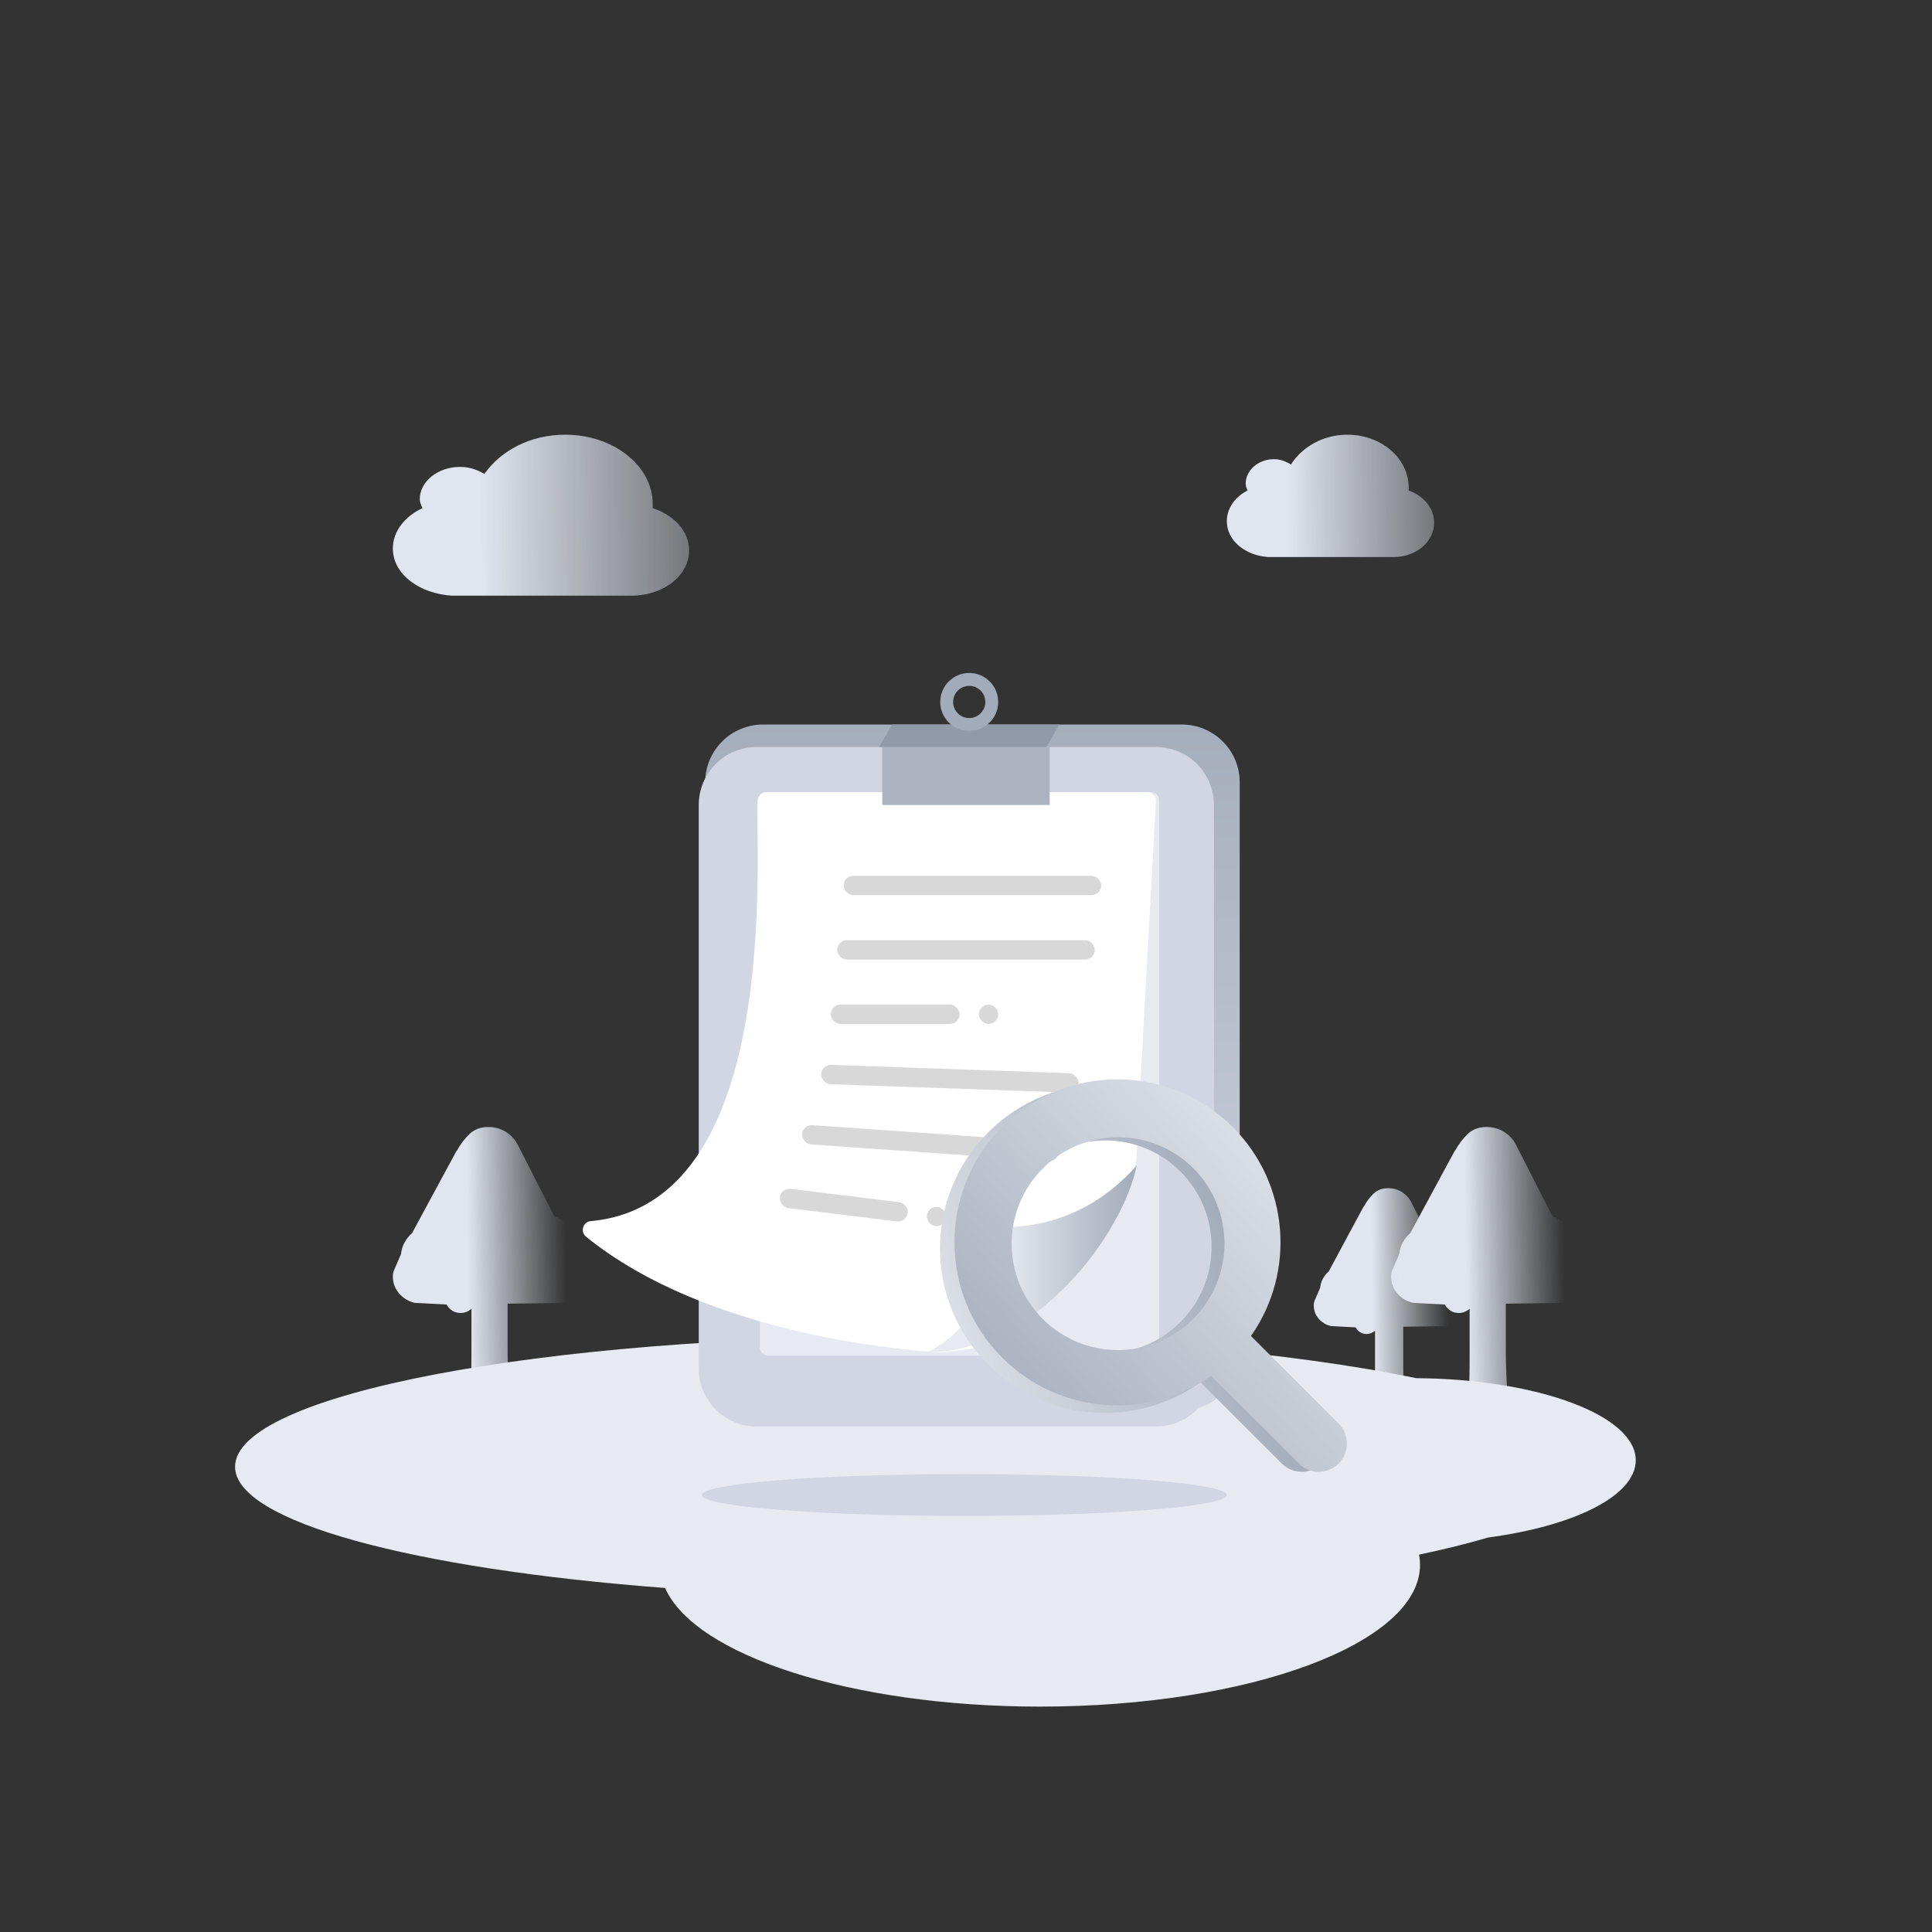 <svg xmlns:xlink="http://www.w3.org/1999/xlink" xmlns="http://www.w3.org/2000/svg" version="1.1" viewBox="0 0 600 600" height="1em" width="1em">
    <rect x="0" y="0" width="600" height="600" fill="#333333" stroke="none"/>
    <title>暂无搜索结果</title>
    <defs>
        <linearGradient id="linearGradient-1" y2="64.768%" x2="29.516%" y1="64.414%" x1="144.588%">
            <stop offset="0%" stop-opacity="0" stop-color="#E0E5EF"></stop>
            <stop offset="100%" stop-color="#E0E5EF"></stop>
        </linearGradient>
        <linearGradient id="linearGradient-2" y2="67.42%" x2="29.516%" y1="67.002%" x1="144.588%">
            <stop offset="0%" stop-opacity="0" stop-color="#E0E5EF"></stop>
            <stop offset="100%" stop-color="#E0E5EF"></stop>
        </linearGradient>
        <linearGradient id="linearGradient-3" y2="100%" x2="40.792%" y1="98.8%" x1="92.518%">
            <stop offset="0%" stop-opacity="0" stop-color="#E0E5EF"></stop>
            <stop offset="100%" stop-color="#E0E5EF"></stop>
        </linearGradient>
        <linearGradient id="linearGradient-4" y2="100%" x2="40.896%" y1="98.8%" x1="92.039%">
            <stop offset="0%" stop-opacity="0" stop-color="#E0E5EF"></stop>
            <stop offset="100%" stop-color="#E0E5EF"></stop>
        </linearGradient>
        <linearGradient id="linearGradient-5" y2="100%" x2="62.822%" y1="-7.52%" x1="62.822%">
            <stop offset="0%" stop-color="#A2ABB9"></stop>
            <stop offset="100%" stop-color="#D1D6E2"></stop>
            <stop offset="100%" stop-color="#E7EAF0"></stop>
        </linearGradient>
        <linearGradient id="linearGradient-6" y2="50%" x2="35.095%" y1="50%" x1="100%">
            <stop offset="0%" stop-color="#A2ABB9"></stop>
            <stop offset="100%" stop-color="#E7EAF0"></stop>
            <stop offset="100%" stop-color="#E7EAF0"></stop>
        </linearGradient>
        <linearGradient id="linearGradient-7" y2="63.245%" x2="110.166%" y1="33.51%" x1="26.596%">
            <stop offset="0%" stop-color="#A2ABB9"></stop>
            <stop offset="100%" stop-color="#E7EAF0"></stop>
        </linearGradient>
        <linearGradient id="linearGradient-8" y2="0%" x2="11.802%" y1="80.855%" x1="100%">
            <stop offset="0%" stop-color="#A2ABB9"></stop>
            <stop offset="100%" stop-color="#E7EAF0"></stop>
        </linearGradient>
    </defs>
    <g fill-rule="evenodd" fill="none" stroke-width="1" stroke="none" id="暂无搜索结果">
        <path fill-rule="nonzero" fill="url(#linearGradient-1)" id="路径" d="M214,170.938 C214,178.75 206.055,185 196.018,185 L140.4,185 C130.364,184.375 122,178.438 122,170.312 C122,165 125.764,160.312 131.2,157.812 C130.782,156.875 130.364,155.938 130.364,155 C130.364,149.688 135.8,145 142.909,145 C145.836,145 148.345,145.938 150.436,147.188 C155.455,140 164.655,135 175.527,135 C190.582,135 202.709,144.688 202.709,156.562 L202.709,157.812 C209.4,160 214,165 214,170.938 Z"></path>
        <path fill-rule="nonzero" fill="url(#linearGradient-2)" id="路径" d="M445.379,162.312 C445.379,168.25 439.819,173 432.796,173 L393.876,173 C386.853,172.525 381,168.012 381,161.838 C381,157.8 383.634,154.238 387.438,152.338 C387.145,151.625 386.853,150.912 386.853,150.2 C386.853,146.162 390.657,142.6 395.632,142.6 C397.68,142.6 399.436,143.312 400.899,144.262 C404.411,138.8 410.849,135 418.457,135 C428.992,135 437.478,142.363 437.478,151.387 L437.478,152.338 C442.16,154 445.379,157.8 445.379,162.312 Z"></path>
        <g fill-rule="nonzero" transform="translate(122, 350)" id="树">
            <path fill="url(#linearGradient-3)" id="路径" d="M58.034,43.386 C58.151,43.854 58.298,44.351 58.473,44.876 L58.824,46.279 C58.941,46.746 59,47.126 59,47.418 C59,49.054 58.561,50.501 57.683,51.757 C56.805,53.013 55.664,53.934 54.259,54.518 C53.732,54.576 53.176,54.606 52.591,54.606 C52.123,54.664 51.596,54.693 51.01,54.693 L49.342,54.693 L35.646,54.869 L35.646,69.506 C35.646,71.668 35.69,73.845 35.778,76.036 C35.865,78.227 35.968,80.199 36.085,81.952 C36.202,84.056 36.348,86.072 36.524,88 L23.881,88 L24.144,84.582 C24.203,83.238 24.261,81.412 24.32,79.104 C24.378,76.795 24.408,73.713 24.408,69.857 L24.408,56.446 C23.413,57.323 22.301,57.761 21.071,57.761 C20.076,57.761 19.213,57.527 18.481,57.06 C17.75,56.592 17.15,55.95 16.682,55.131 L6.76,54.606 C4.829,54.138 3.219,53.159 1.932,51.669 C0.644,50.179 0,48.412 0,46.367 C0,46.016 0.029,45.695 0.088,45.402 C0.146,45.11 0.234,44.818 0.351,44.526 L2.546,39.442 C2.663,38.157 3.029,36.959 3.644,35.849 C4.258,34.738 5.034,33.774 5.97,32.956 L19.754,7.45 L19.842,7.45 C20.954,5.405 22.271,3.652 23.793,2.191 C25.315,0.73 27.276,0 29.676,0 C31.783,0 33.67,0.555 35.339,1.665 C37.007,2.776 38.25,4.236 39.07,6.048 L50.132,27.697 C52.123,28.398 53.761,29.625 55.049,31.378 C56.337,33.131 56.981,35.147 56.981,37.426 C56.981,38.361 56.834,39.355 56.542,40.406 L58.034,43.386 Z"></path>
            <path fill="url(#linearGradient-3)" id="路径" d="M368.034,43.386 C368.151,43.854 368.298,44.351 368.473,44.876 L368.824,46.279 C368.941,46.746 369,47.126 369,47.418 C369,49.054 368.561,50.501 367.683,51.757 C366.805,53.013 365.664,53.934 364.259,54.518 C363.732,54.576 363.176,54.606 362.591,54.606 C362.123,54.664 361.596,54.693 361.01,54.693 L359.342,54.693 L345.646,54.869 L345.646,69.506 C345.646,71.668 345.69,73.845 345.778,76.036 C345.865,78.227 345.968,80.199 346.085,81.952 C346.202,84.056 346.348,86.072 346.524,88 L333.881,88 L334.144,84.582 C334.203,83.238 334.261,81.412 334.32,79.104 C334.378,76.795 334.408,73.713 334.408,69.857 L334.408,56.446 C333.413,57.323 332.301,57.761 331.071,57.761 C330.076,57.761 329.213,57.527 328.481,57.06 C327.75,56.592 327.15,55.95 326.682,55.131 L316.76,54.606 C314.829,54.138 313.219,53.159 311.932,51.669 C310.644,50.179 310,48.412 310,46.367 C310,46.016 310.029,45.695 310.088,45.402 C310.146,45.11 310.234,44.818 310.351,44.526 L312.546,39.442 C312.663,38.157 313.029,36.959 313.644,35.849 C314.258,34.738 315.034,33.774 315.97,32.956 L329.754,7.45 L329.842,7.45 C330.954,5.405 332.271,3.652 333.793,2.191 C335.315,0.73 337.276,0 339.676,0 C341.783,0 343.67,0.555 345.339,1.665 C347.007,2.776 348.25,4.236 349.07,6.048 L360.132,27.697 C362.123,28.398 363.761,29.625 365.049,31.378 C366.337,33.131 366.981,35.147 366.981,37.426 C366.981,38.361 366.834,39.355 366.542,40.406 L368.034,43.386 Z"></path>
            <path fill="url(#linearGradient-4)" id="路径" d="M331.247,53.019 C331.338,53.385 331.452,53.775 331.589,54.187 L331.863,55.287 C331.954,55.653 332,55.951 332,56.18 C332,57.463 331.658,58.597 330.973,59.582 C330.289,60.567 329.399,61.289 328.304,61.747 C327.893,61.793 327.459,61.816 327.003,61.816 C326.638,61.862 326.227,61.884 325.771,61.884 L324.47,61.884 L313.792,62.022 L313.792,73.499 C313.792,75.194 313.826,76.901 313.894,78.619 C313.963,80.337 314.043,81.883 314.134,83.258 C314.225,84.907 314.339,86.488 314.476,88 L304.619,88 L304.824,85.32 C304.87,84.266 304.916,82.834 304.961,81.024 C305.007,79.215 305.03,76.798 305.03,73.774 L305.03,63.259 C304.254,63.946 303.387,64.29 302.429,64.29 C301.653,64.29 300.98,64.107 300.409,63.74 C299.839,63.374 299.371,62.87 299.006,62.228 L291.271,61.816 C289.765,61.449 288.51,60.682 287.506,59.513 C286.502,58.345 286,56.959 286,55.356 C286,55.081 286.023,54.829 286.068,54.6 C286.114,54.371 286.183,54.141 286.274,53.912 L287.985,49.926 C288.076,48.918 288.362,47.979 288.841,47.109 C289.32,46.238 289.925,45.482 290.655,44.841 L301.402,24.842 L301.47,24.842 C302.337,23.238 303.364,21.864 304.551,20.718 C305.737,19.573 307.266,19 309.137,19 C310.78,19 312.251,19.435 313.552,20.306 C314.853,21.176 315.822,22.322 316.461,23.742 L325.086,40.717 C326.638,41.267 327.916,42.229 328.92,43.604 C329.924,44.978 330.426,46.559 330.426,48.346 C330.426,49.079 330.312,49.858 330.083,50.682 L331.247,53.019 Z"></path>
        </g>
        <path fill="#E7EAF0" id="形状结合" d="M284.5,415 C345.88,415 401.152,420.007 439.788,428.004 C477.575,428.255 508,439.574 508,453.5 C508,464.537 488.89,473.936 462.149,477.486 C455.767,479.374 448.583,481.154 440.691,482.808 C440.897,483.862 441,484.926 441,486 C441,510.301 388.17,530 323,530 C264.368,530 215.724,514.055 206.554,493.159 C128.319,487.218 73,472.596 73,455.5 C73,433.132 167.692,415 284.5,415 Z"></path>
        <ellipse ry="6.5" rx="81.5" cy="464.294" cx="299.5" fill-rule="nonzero" fill="#D1D6E2" id="椭圆形"></ellipse>
        <g transform="translate(181, 209)" id="暂无记录">
            <path fill-rule="nonzero" fill="url(#linearGradient-5)" id="路径" d="M185.982,229 L56.018,229 C46.065,229 38,220.965 38,211.05 L38,33.95 C38,24.035 46.065,16 56.018,16 L185.982,16 C195.935,16 204,24.035 204,33.95 L204,211.05 C204,220.965 195.935,229 185.982,229 Z"></path>
            <path fill-rule="nonzero" fill="#D1D6E2" id="路径" d="M178.047,234 L53.953,234 C44.036,234 36,225.933 36,215.978 L36,41.022 C36,31.067 44.036,23 53.953,23 L178.047,23 C187.964,23 196,31.067 196,41.022 L196,215.983 C196,225.933 187.964,234 178.047,234 Z"></path>
            <path fill-rule="nonzero" fill="#E7EAF0" id="路径" d="M176.461,212 L57.539,212 C56.136,212 55,210.866 55,209.467 L55,39.533 C55,38.134 56.136,37 57.539,37 L176.461,37 C177.864,37 179,38.134 179,39.533 L179,209.467 C178.995,210.866 177.858,212 176.461,212 Z"></path>
            <path fill-rule="nonzero" fill="#FFFFFF" id="路径" d="M110.733,211 C99.656,210.247 38.732,205.626 1.008,175.082 C-0.858,173.568 0.015,170.46 2.406,170.242 C60.956,164.94 53.826,60.152 54.238,40.059 C54.271,38.355 55.355,37 57.052,37 L175.273,37 C176.78,37 178,38.225 178,39.738 L171.808,152.268 C171.581,152.888 171.147,154.091 170.719,154.592 L125.854,208.81 C125.295,209.463 111.589,211.058 110.733,211 Z"></path>
            <path fill-rule="nonzero" fill="url(#linearGradient-6)" id="路径" d="M127.566,171.957 C134.36,172.384 154.602,172.541 172,153 C167.877,173.557 141.402,210.746 107,211 C126.767,200.805 126.012,181.93 125.386,173.465 C125.315,172.47 126.578,171.892 127.566,171.957 Z"></path>
            <g fill="#D8D8D8" transform="translate(60.828, 63)" id="编组-2">
                <rect rx="3" height="6" width="80" y="0" x="20.172" id="矩形"></rect>
                <rect rx="3" height="6" width="80" y="20" x="18.172" id="矩形备份"></rect>
                <rect rx="3" height="6" width="40" y="40" x="16.172" id="矩形备份-2"></rect>
                <rect rx="3" height="6" width="6" y="40" x="62.172" id="矩形备份-3"></rect>
                <rect rx="3" height="6" width="80" y="60" x="13.172" transform="translate(53.172, 63) rotate(2) translate(-53.172, -63)" id="矩形备份-7"></rect>
                <rect rx="3" height="6" width="80" y="80" x="7.172" transform="translate(47.172, 83) rotate(4) translate(-47.172, -83)" id="矩形备份-6"></rect>
                <rect rx="3" height="6" width="40" y="99.269" x="0.217" transform="translate(20.217, 102.269) rotate(7) translate(-20.217, -102.269)" id="矩形备份-5"></rect>
                <rect rx="3" height="6" width="6" y="102.803" x="46" transform="translate(49, 105.803) rotate(7) translate(-49, -105.803)" id="矩形备份-4"></rect>
            </g>
            <g transform="translate(92, 0)" id="编组">
                <rect height="18" width="52" y="23" x="1" fill="#ACB4C2" id="矩形"></rect>
                <polygon points="4 16 56 16 52 23 0 23" fill="#909AA9" id="矩形"></polygon>
                <path fill="#A2ABB9" id="形状结合" d="M28,0 C32.971,0 37,4.029 37,9 C37,13.971 32.971,18 28,18 C23.029,18 19,13.971 19,9 C19,4.029 23.029,0 28,0 Z M28,4 C25.239,4 23,6.239 23,9 C23,11.761 25.239,14 28,14 C30.761,14 33,11.761 33,9 C33,6.239 30.761,4 28,4 Z"></path>
            </g>
        </g>
        <g fill-rule="nonzero" transform="translate(291.927, 335.197)" id="放大镜">
            <path transform="translate(60.564, 61.686) scale(-1, 1) translate(-60.564, -61.686)" fill="url(#linearGradient-7)" id="形状结合" d="M106.149,16.448 C126.12,36.385 126.12,68.708 106.149,88.645 C88.201,106.562 60.231,108.377 40.253,94.09 L14.99,119.308 C11.559,122.734 6.002,122.734 2.571,119.308 C-0.853,115.891 -0.858,110.345 2.56,106.921 L2.571,106.91 L27.926,81.598 C14.101,61.7 16.068,34.176 33.827,16.448 C53.798,-3.489 86.178,-3.489 106.149,16.448 Z M46.451,28.646 C33.552,41.546 33.564,62.472 46.479,75.387 C59.394,88.302 80.321,88.315 93.22,75.415 C106.12,62.516 106.107,41.589 93.192,28.675 C80.277,15.76 59.35,15.747 46.451,28.646 Z"></path>
            <path transform="translate(65.424, 60.938) scale(-1, 1) translate(-65.424, -60.938)" fill="url(#linearGradient-8)" id="形状结合" d="M111.533,14.829 C131.305,34.601 131.305,66.658 111.533,86.43 C93.872,104.092 66.409,105.977 46.655,92.087 L19.428,119.313 C16.01,122.731 10.468,122.731 7.05,119.313 C3.632,115.895 3.632,110.353 7.05,106.935 L34.276,79.708 C20.385,59.954 22.271,32.49 39.932,14.829 C59.704,-4.943 91.761,-4.943 111.533,14.829 Z M52.172,27.646 C39.273,40.546 39.286,61.472 52.201,74.387 C65.116,87.302 86.042,87.315 98.942,74.415 C111.841,61.516 111.828,40.589 98.913,27.675 C85.998,14.76 65.072,14.747 52.172,27.646 Z"></path>
        </g>
    </g>
</svg>

